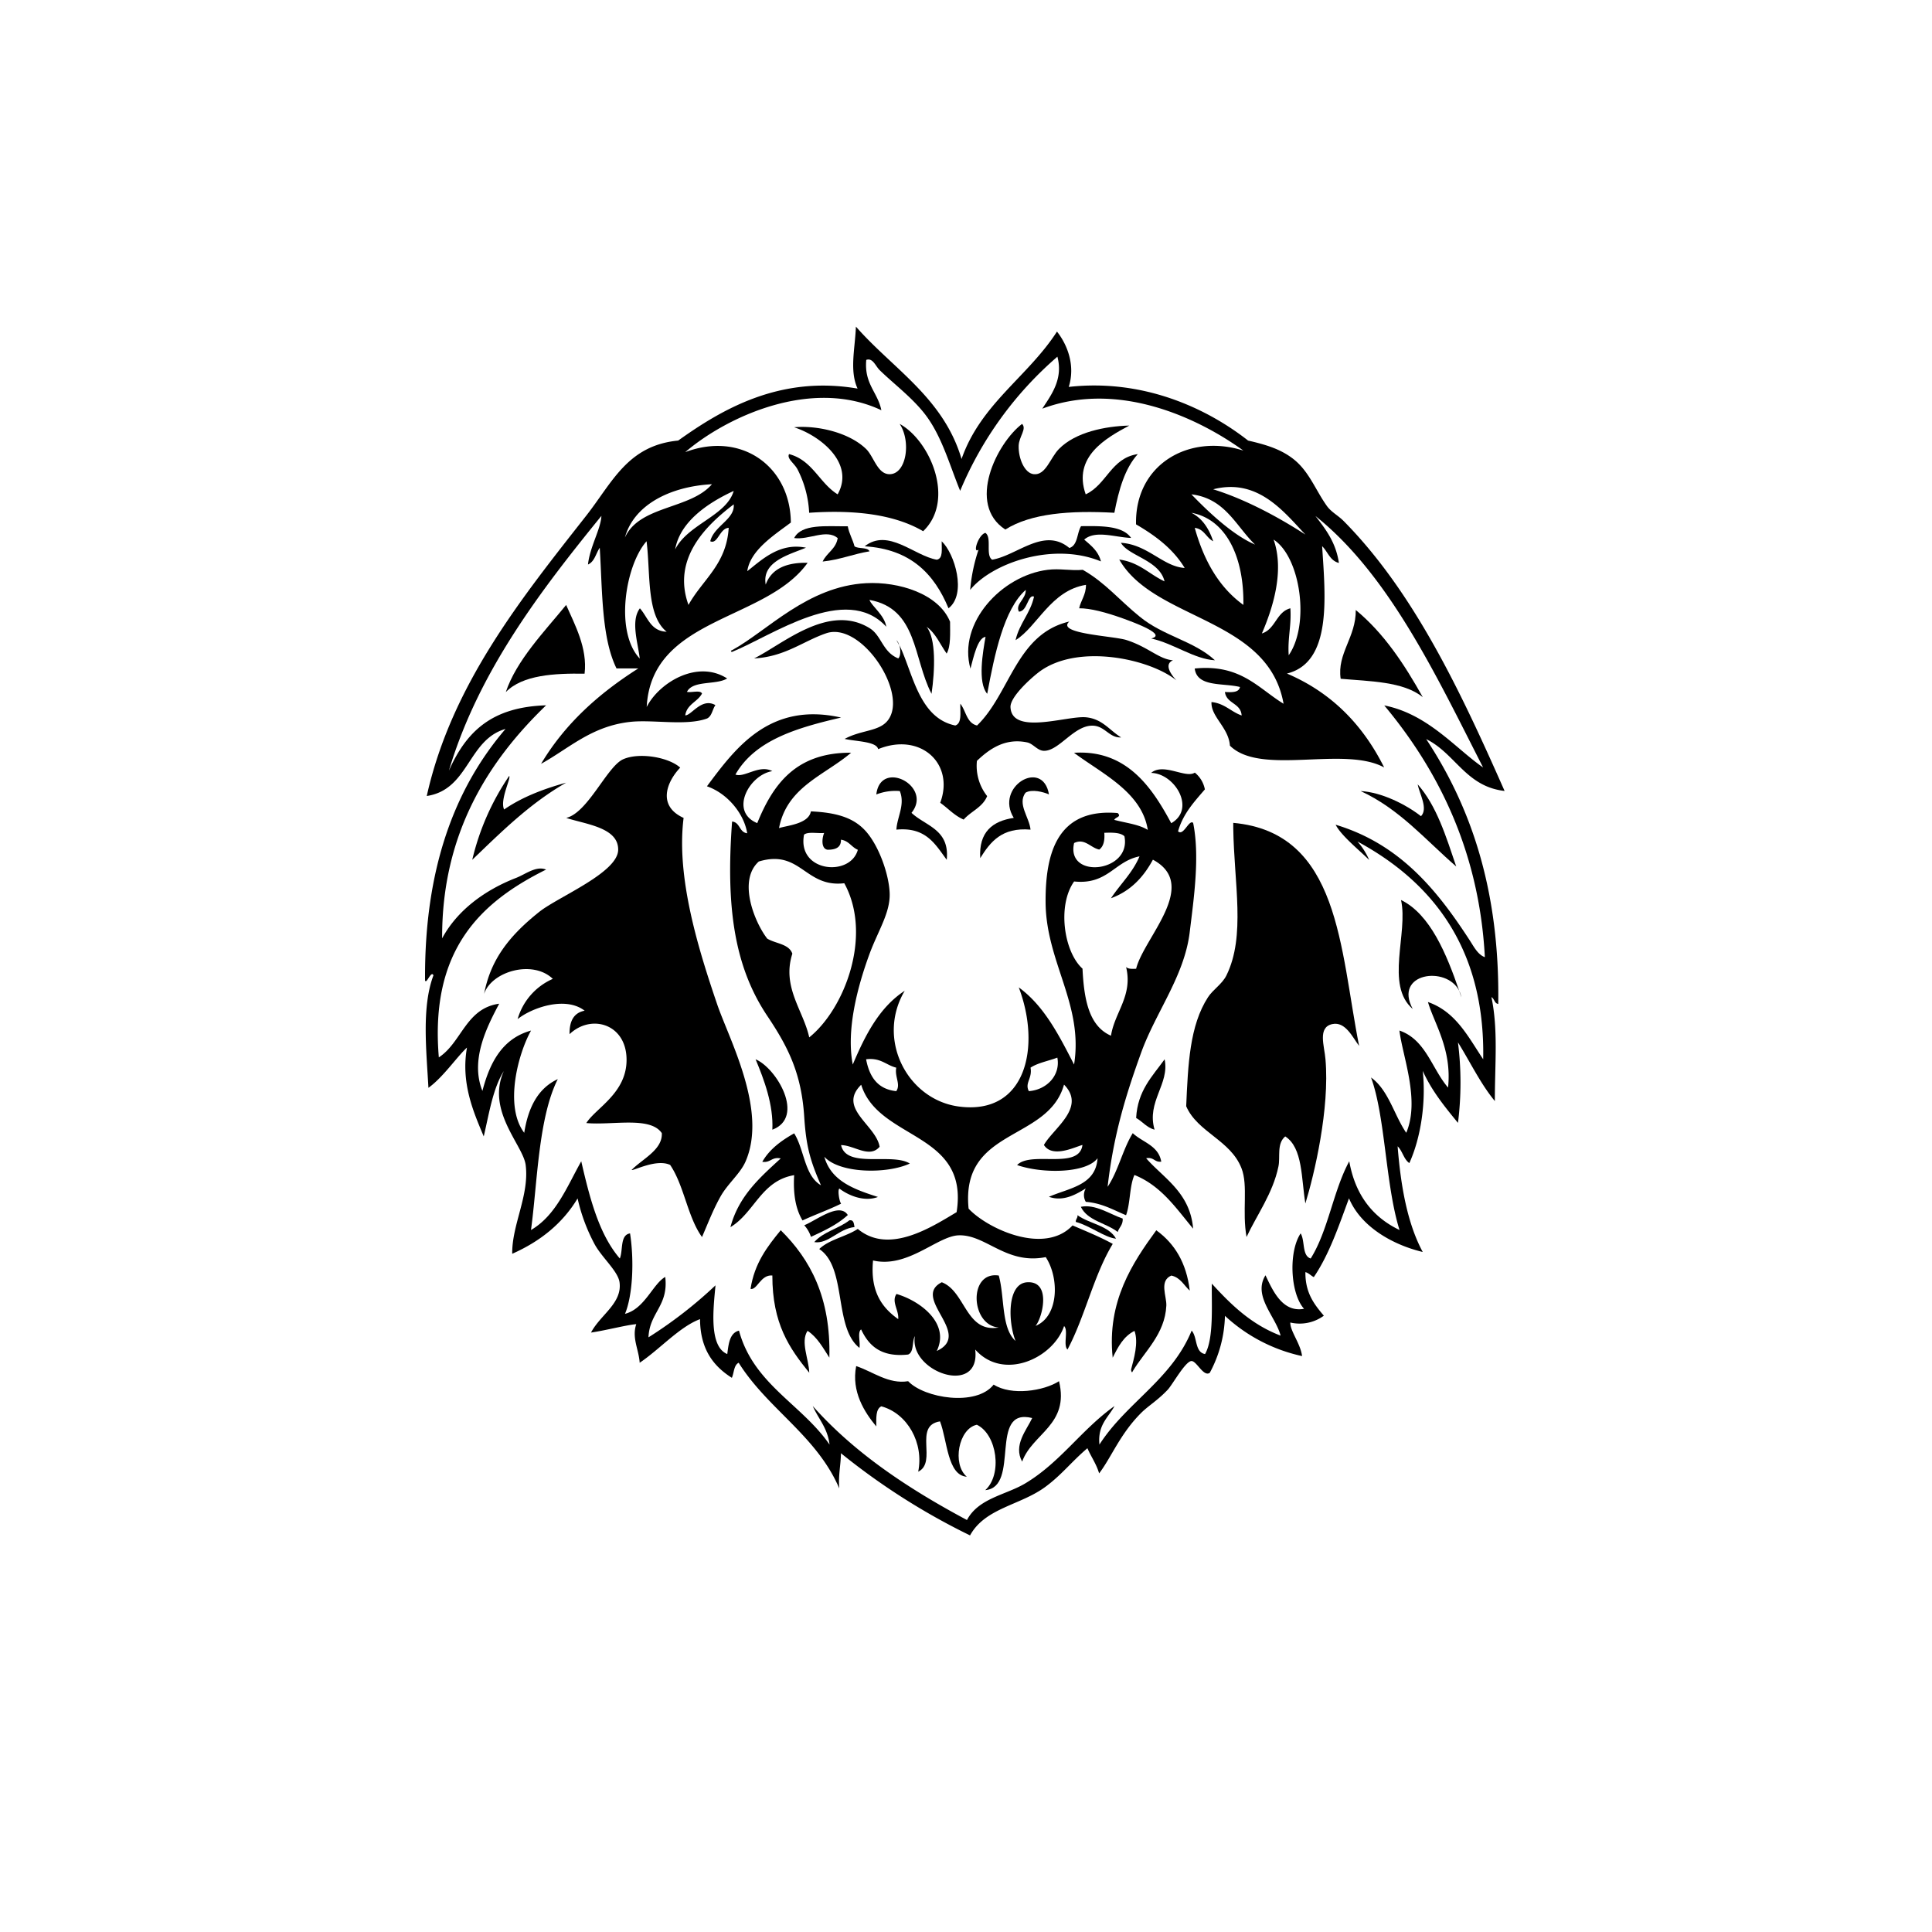 <svg id="Layer_1" data-name="Layer 1" xmlns="http://www.w3.org/2000/svg" viewBox="0 0 566.93 566.93"><path d="M418.5,216.88c13.11,19.84,21.62,44.3,21.15,77.72-1.15-.15-1.1-1.52-2-2,2,9.55,1,19.48,1,30.5-4.23-5.12-7.23-11.47-10.82-17.22a94.48,94.48,0,0,1,0,23.62c-3.85-4.7-7.69-9.38-10.34-15.26,1,9.16-.54,19.6-3.93,27.06-1.66-1.13-2-3.57-3.44-4.92.94,11.84,2.89,22.68,7.37,31-8.47-2-18.05-7.19-21.64-15.74-3,8.12-5.81,16.49-10.33,23.12-.87-.44-1.44-1.18-2.46-1.47-.07,6.13,2.63,9.5,5.41,12.79a12,12,0,0,1-9.84,2c-.07,2.54,3,6.17,3.45,9.85a48.31,48.31,0,0,1-22.63-11.81A37,37,0,0,1,355,402.84c-1.85,1.31-3.89-3.57-5.41-3.45-1.79.13-5.51,6.87-6.89,8.37-3,3.2-5.78,4.78-7.87,6.88-6.18,6.18-8.73,13.06-12.3,17.71-.82-2.79-2.35-4.86-3.44-7.38-4.54,3.83-7.52,7.78-12.3,11.31-7.37,5.46-17.68,6.17-22.14,14.27a197.69,197.69,0,0,1-37.88-24.11c-.05,3.56-.81,6.41-.49,10.33-6.63-15.49-21-23.28-29.52-36.88-1.43.69-1.34,2.91-2,4.42-5.43-3.43-9.29-8.42-9.34-17.22-6,2.23-11.82,8.84-17.71,12.8-.25-3.9-2.36-7.31-1-11.33-3,.26-9,1.85-13.28,2.47,2.72-5.2,9.2-8.59,8.37-14.76-.45-3.29-5.31-7.36-7.39-11.31a52.73,52.73,0,0,1-4.92-13.29c-4.43,7.37-11,12.62-19.18,16.24-.14-8.46,5.09-17.2,3.94-26.08-.76-5.82-11.65-15.89-6.4-27.55-3.23,5.14-4.31,12.43-5.9,19.19-3-7.14-6.76-15.64-4.92-26.07-3,2.76-7,8.72-11.31,11.81-.62-11.25-2-23.74,1.47-33-.67-1.58-2.07,2.77-2.46,1.48-.23-32.69,8.64-56.3,23.61-73.79-11.09,3.18-10.7,17.82-23.11,19.68,7.25-32.62,27.88-58.15,46.72-82.16,7.75-9.86,12.18-20.7,27.06-22.14,12.89-9.2,29.84-19.18,52.64-15.25-2.42-5.27-.74-11.71-.49-18.19,10.87,12.41,25.69,20.88,31,38.85,5.63-16.17,19.47-24.14,28-37.39,3.08,3.89,5.44,10,3.45,16.24,21.5-2.41,40.12,5.94,52.63,15.74,5.36,1.23,9.61,2.54,13.28,5.41,4.62,3.61,6.5,9.11,9.84,13.78,1.31,1.82,3.27,2.76,4.93,4.43,20.68,20.91,34.43,50.27,47.22,79.2C430.14,230.82,427.07,221.1,418.5,216.88Zm16.73,94c.67-34-16.36-52.85-36.9-63.95a20.13,20.13,0,0,1,3.44,5.41c-3.24-3.16-8.23-7.18-9.84-10.33,19,5.71,29.88,19.36,39.36,33.94,1.15,1.76,2.36,4.2,4.43,4.92C434,248.49,421,224.75,406.2,207c12.86,2.56,20.86,12.59,29,18.2-13.75-26.93-27.51-56.44-49.2-73.79,3,3.88,6,7.73,6.89,13.78-2.64-.65-3.26-3.3-4.92-4.92.95,15,2.93,34.09-10.33,37.38,13.11,5.58,22.31,15.08,28.53,27.55-11.84-6.46-36.21,2.58-45.26-6.39-.38-5.37-5.63-8.47-5.41-12.8,3.87.39,5.69,2.84,8.85,3.94-.24-3.7-4.46-3.41-4.91-6.89,2.06.11,4.11.18,4.42-1.47-5-1.24-12.59.12-13.28-5.42,13.48-1.34,18.54,5.74,26.07,10.34-4.48-25.37-37.95-24.37-48.21-42.31,5.81.76,8.81,4.31,13.28,6.4-1.46-6.25-10.61-7.43-12.79-11.32,7.88.5,12.37,7,18.7,7.38-3.4-5.62-8.57-9.47-14.27-12.79-.39-17.56,15.47-26.74,31.49-21.65-13.43-9.73-36.83-20.6-59-12.3,2.51-3.88,6.22-8.62,4.43-15.25a105.8,105.8,0,0,0-28.53,39.36c-3.27-8-5.56-16.68-10.82-23.12-3.83-4.69-8.84-8.43-12.8-12.3-1.24-1.21-2-3.68-3.93-3-.65,7.06,3.35,9.45,4.43,14.77-20.34-9.62-45.25,1.76-57.56,12.3,16.52-6.24,30.86,4.22,31,20.66-5,3.75-11.89,8.11-12.79,14.27,4.31-3.4,9.56-8.48,17.23-6.89-5.12,2.1-13,4.09-11.82,10.82,1.66-4.58,5.94-6.52,12.3-6.39-12.28,17.23-45.82,15.83-47.22,42.3,3.57-7.06,14.78-14,23.61-8.36-3.27,2-10.05.45-11.8,3.93,1.33.31,3.9-.62,4.42.49-1.3,2.47-4.43,3.11-4.92,6.4,1.81.07,4.79-5.3,8.85-3-.89,1.23-1,3.24-2.46,3.93-6.19,2.25-15.92.24-22.62,1-11.33,1.27-17.94,7.82-26.08,12.3,7.05-11.82,17-20.68,28.54-28h-6.4c-4.43-9-4.14-22.75-4.92-35.41-1.13,1.66-1.5,4.07-3.45,4.92.55-5.21,3.75-10.36,3.94-14.27-17.72,21.8-36.06,45.6-44.76,74.78,5.15-11.58,12.65-18.7,28.53-19.19-16.59,16-30.64,37.26-30.51,68.38,4.48-8.33,12.67-14.22,21.66-17.72,2.83-1.09,5.89-3.65,8.85-2.46-19.3,9.58-34.14,23.59-31.48,55.11,6.74-4.41,7.91-14.39,17.71-15.75-3.46,6.54-8.63,16.43-4.92,25.59,2.2-8.45,5.91-15.4,14.27-17.71-3.85,6.89-7.89,22.21-2,30,1.16-7.38,4-13.05,9.85-15.75-5.74,11.32-6,30.78-7.87,44.28,7.35-4.29,10.56-12.72,14.75-20.17,2.49,10.79,5.18,21.38,11.32,28.53,1-2.48,0-6.9,3-7.37,1.28,8.32.73,18.33-1.48,23.6,5.77-1.44,8.21-8.84,11.81-10.82,1,8.5-4.64,10.45-4.92,17.72a128,128,0,0,0,19.67-15.26c-.62,6.69-2,17.93,3.45,20.17.39-3.05.71-6.18,3.44-6.88,4.26,15.74,18.42,21.59,26.57,33.44-.55-4.86-3.28-7.54-4.92-11.31,12.34,13.89,28.16,24.32,45.25,33.45,3.4-6.46,11.47-7.34,17.22-10.82,10.25-6.18,16.42-15.76,26.08-22.63-1.85,3.4-5,5.55-4.43,11.31,7.88-12.29,21.22-19.1,27.06-33.44,1.72,1.89.87,6.33,3.93,6.88,2.67-4.62,1.85-15.12,2-20.66,5.63,6.18,11.6,12,20.17,15.25-1.39-5.57-8.25-11.62-4.43-17.71,2.16,4.56,5,11,11.31,9.84-4.05-4.5-4.6-16.74-1-22.13,1.33,2.11.33,6.55,2.95,7.37,5.13-8.15,6.63-19.94,11.32-28.53,1.75,9.89,6.88,16.4,14.75,20.17-4.14-13.24-4.14-33.24-8.36-44.76,5.15,3.7,6.74,11,10.33,16.23,4.1-9.63-1.09-22.41-2-30,7.71,2.62,9.5,11.17,14.27,16.73,1.18-11.2-4-18.65-5.9-25.1C427.22,296.88,430.82,304.26,435.23,310.84ZM378.65,178.5c.34,5.1-.83,8.69-.49,13.78,6.29-9.07,3.46-28.83-4.43-33.94,3.26,9.28-.3,20.27-3.44,27.54C374.29,184.65,374.49,179.59,378.65,178.5ZM356,143.58c10,3.09,20.09,8.77,27.06,13.29C376.78,150.23,369.11,140.2,356,143.58Zm8.86,33.94c.22-14-5-25.13-15.25-27.05,3.25,1.67,5.16,4.67,6.39,8.36-2.06-1.06-2.63-3.6-5.41-3.93C353.27,164.53,357.73,172.37,364.88,177.52Zm3.44-17.7c-5.67-5.48-8.75-13.56-18.69-14.76C354.93,150.58,361.89,157.06,368.32,159.82Zm-159.88-1c1.09-4.49,7.31-6.46,6.88-10.82-7.73,5.87-18.27,15.71-13.27,29.51,4.08-7.4,11.14-11.81,11.8-22.62C211.18,155,210.59,159.83,208.44,158.83Zm-10.33,2.46c3.68-7.46,15.06-9.86,17.21-17.22C207.68,147.57,199.47,153.14,198.11,161.29Zm-14.76-3.44c4.21-9.56,19.24-8.32,25.58-15.75C196.16,142.78,185.8,148.48,183.35,157.85Zm4.43,20.65c2.33,2.59,3.13,6.71,7.87,6.89-6-4.81-4.71-16.93-5.9-26.56-6.17,6.93-9.46,26.49-2,34.43C187.21,188.66,185,182.16,187.78,178.5Z"/><path d="M428.83,292.64c-.21-.64-.43-1.28-.65-1.92A7.24,7.24,0,0,1,428.83,292.64Z"/><path d="M416,230.16c5.56,6.24,8.32,15.28,11.32,24.11-9-7.78-16.6-16.86-28.05-22.14,6.07.33,13.2,3.86,17.71,7.38C419.15,237.28,416.51,232.9,416,230.16Z"/><path d="M411.12,264.1c8.55,4.16,13.35,15.82,17.06,26.62-3.75-7.42-19.34-5.22-13.62,5.36C406.38,289.07,413.29,273.85,411.12,264.1Z"/><path d="M397.84,179c8.27,6.82,14.26,15.92,19.67,25.59-5.65-4.66-15.78-4.66-24.1-5.41C392.3,191.75,397.93,187,397.84,179Z"/><path d="M398.82,306.91c-1.88-2.44-4-7.24-7.87-6.4-4.38.94-2.31,6.43-2,10.33,1.27,14.45-3.25,33.72-5.9,42.31-1.22-7.31-.72-16.34-5.91-19.68-2.57,2.15-1.39,6.07-2,8.85-1.61,7.84-6.43,14.36-9.35,20.67-1.36-7.49.52-15.05-1.48-20.17-3.22-8.28-12.93-10.56-16.23-18.2.54-12.24,1-23.67,6.4-32,1.43-2.21,4.17-3.87,5.41-6.4,5.69-11.57,2.22-26.93,2-43.29v-1.47C393.22,244.3,393.15,278.47,398.82,306.91Z"/><path d="M350.61,226.72a8.32,8.32,0,0,1,2.95,4.92c-3.09,3.62-6.37,7.07-7.87,12.3,1.58,1.54,3.24-3.62,4.43-2.46,2,9.89.19,22.17-1,32-1.55,12.93-9.94,23.47-14.26,35.42-4.45,12.32-8.09,24-9.84,39.36,3.11-4.6,4.44-11,7.38-15.74,2.87,2.7,7.55,3.6,8.36,8.36-2,.25-2.17-1.44-4.43-1,5,5.77,12.91,10,13.78,20.66-5-6-9.38-12.6-17.22-15.75-1.47,3.29-1.18,8.34-2.46,11.81-3.72-1.53-7-3.54-11.81-3.93a3.86,3.86,0,0,1,0-3.94c-2.65,1.62-6.52,4-10.82,2.46,5.93-2.6,13.74-3.32,14.27-11.31-3.39,4.49-16.28,4.54-23.61,2,4.09-4.26,18.23,1.52,19.18-5.9-2,.49-8.78,4-11.31,0,2.78-4.92,12.51-11,5.9-17.71-4.68,16.81-30.38,12.57-28,36.4,5.58,5.94,22.28,13.68,30.5,4.92,4,1.72,8.1,3.38,11.8,5.42-5.58,9.16-8.14,21.36-13.28,31-1.36-1.26.34-5.59-1-6.89-3.2,9.49-17.83,16.21-26.08,6.89,1.65,13.92-19.54,6.59-17.7-3.94-.89,1.57-.21,4.7-2,5.41-7.91.85-11.53-2.57-13.78-7.38-1.13.85-.18,3.76-.49,5.42-7.62-6-3.61-23.61-11.8-29,2.93-2.82,7.85-3.62,11.31-5.9,9.17,7.63,21.68-.57,29-4.92,3.74-23.66-22.88-21-28-37.39-7.05,6.91,4.34,11.78,5.41,18.2-3,3.49-7.42-.44-11.31-.49,1.52,7,14.92,2.14,20.17,5.41-6.75,3.14-20.66,2.94-25.09-2,2,7.18,8.79,9.58,15.74,11.81-4.21,1.58-8.9-.61-11.31-2.46-.57.29-.08,3.65.49,4.43-3.62,1.79-7.62,3.2-11.31,4.92-2-3.3-2.79-7.71-2.46-13.29-9.69,1.63-11.63,11-18.7,15.26,2.45-9.2,8.7-14.6,14.76-20.17-2.66-.54-2.93,1.33-5.41,1,2.15-3.76,5.59-6.22,9.35-8.36,3,4.74,3,12.42,7.87,15.24-3.25-7.41-4.36-11.56-4.92-20.16-.82-12.61-4.64-20.3-10.82-29.52-9.85-14.7-12.17-32.47-10.34-57.06,2.38.24,2.07,3.18,4.43,3.44-.89-5.67-5.71-11.66-11.81-13.78,8.31-11.14,18.35-24.9,39.36-20.17-12.88,3-25.24,6.58-31,16.73,2.68,1,7-3.06,10.82-1-6.68,1-12.75,11.82-4.42,15.25,4.64-11.42,11.38-20.76,27.54-20.66-7.78,6.65-18.84,10-21.15,22.13,2-.74,8.69-1.14,9.35-4.92,7.46.34,12.28,1.82,15.74,5.42,4.07,4.22,7.21,13,7.38,18.68s-3.4,10.93-5.91,17.72c-3.57,9.71-6.88,22.37-4.92,32.47,3.66-8.65,7.8-16.79,15.25-21.65-8.44,14.22.76,31.87,15.75,33.95,20,2.74,24.27-17.7,17.71-34.94,7.5,5.46,11.82,14.09,16.23,22.64,2.83-17.68-8.29-30.12-8.36-47.73-.06-14.17,3.34-27.56,21.15-26.07,1.2,1.16-.55,1.1-1,2,3.35.91,7.21,1.3,9.84,2.95-1.72-11.08-13.38-16.47-21.65-22.63,15.44-1,22.92,10.21,28.53,20.66,7.31-4.17,1.07-14.6-5.9-14.76C341.44,223.73,347.91,228.52,350.61,226.72Zm-17.22,57.55c2.24-9.1,18.76-24.57,4.92-32-2.76,5.11-6.54,9.2-12.3,11.31,2.74-4.16,6.33-7.44,8.37-12.29-7.39,1.46-9.32,8.39-19.19,7.37-5,7.05-3,20.66,2.46,25.58.44,8.92,1.84,16.86,8.36,19.68,1.07-6.91,6.48-11.74,4.43-20.17C331,284.35,332.18,284.34,333.39,284.27Zm-18.2-36.89c-2.49,10.78,16.95,8.64,14.76-2-1.2-1.1-3.52-1.09-5.9-1,.17,2.3-.23,4-1.48,4.92C320,248.78,318.3,245.86,315.19,247.38Zm-13.28,72.81c5.34-.41,9.34-4.75,8.36-9.84-2.63,1-5.7,1.51-7.87,2.95C303,316.43,300.63,317.78,301.91,320.19Zm2,68.87c6.78-2.78,7-14,2.95-20.17-11.62,2.31-17.59-6.7-25.58-6.39-6.26.24-14.95,9.75-25.09,7.38-.87,9.06,2.58,13.81,7.38,17.21.27-2.58-2.08-5.11-.5-7.38,6.9,2,15.78,8.6,11.81,16.73,10.78-5-7.63-15.56,1.48-20.17,7,2.69,7,14.93,16.72,13.28-8.31-.61-9-16.62,0-15.25,1.77,6.28.67,15.4,4.92,19.19-2.18-5.42-2.58-16.89,3.45-17.22C308.65,375.87,305.86,386.78,303.88,389.06ZM263,320.19c1.38-2-.52-4.2,0-6.89-3-.74-4.56-3-8.85-2.46C255.13,316,257.54,319.62,263,320.19Zm-11.31-70.84c-1.84-.79-2.61-2.63-4.92-2.95.06,2.35-1.64,2.95-3.93,2.95-1.94-.3-1.65-3.38-1-4.92-1.95.18-4.71-.45-5.9.49C233.84,255.93,249.53,257.44,251.73,249.35Zm-14.26,55.09c10.39-8.3,18.71-29.94,10.32-45.26-11.58,1.35-12.78-10.07-25.08-6.38-6.29,5.61-1.18,17.94,2.46,22.62,2.43,1.51,6.36,1.5,7.38,4.43C229.36,289.65,235.74,296.48,237.47,304.44Z"/><path d="M356.51,193.75c-6.07-.32-12.1-4.94-18.69-6.39,4.62-1.11-4.44-4.49-8.37-5.91-4.85-1.74-9.59-3-12.78-2.95.53-2.41,2-3.9,2-6.88-10.33,1.64-14.27,12.29-20.66,16.23,1.12-4.94,4.32-7.81,5.42-12.78-1.83-.83-1.9,4.33-4.43,4.42-1.18-2.2,2.09-3.66,2-6.39-6.38,5.58-9.18,19-11.31,30.49-2.89-3.33-1.25-12.4-.49-16.72-2.33.3-3.53,6-4.43,9.34-3.8-13.43,9.2-27.32,22.63-29,3.66-.47,6.84.34,10.33,0,6.55,3.71,10.74,8.92,16.73,13.76C341.43,186.69,350.36,188.05,356.51,193.75Z"/><path d="M349.13,378.73c-1.73-1.55-2.72-3.84-5.41-4.43-3.66,1.56-1.33,6.08-1.47,8.86-.41,8.33-6.4,13.43-9.84,19.18-.26.76-.51,0-.5-.49.79-3.07,2.25-7.81,1-11.31-3.19,1.57-4.83,4.67-6.4,7.87-1.75-16.52,5.87-27.92,12.79-37.39C344.63,364.86,348.16,370.52,349.13,378.73Z"/><path d="M344.22,193.75c-2.92,1.24-.28,4.55,1,5.91-7.71-6.3-29-11-40.34-2.46-2.61,2-8.51,7.38-8.36,10.33.42,8.32,16.6,2.44,22.13,2.95,4.81.46,6.81,3.72,10.33,5.91-3.51.18-4.71-3.37-8.35-3.45-5.49-.11-9.85,7.43-14.27,7.38-1.9,0-3.19-2.09-4.92-2.46-6.26-1.32-10.82,1.63-14.77,5.41a14.34,14.34,0,0,0,3,10.34c-1.31,3.28-4.74,4.44-6.89,6.89-2.76-1.18-4.57-3.31-6.88-4.93,4.3-11.55-5.85-20.78-18.21-15.74-.51-2.26-6.29-2.22-9.84-3,5.37-2.93,11-2,13.29-6.4,4.5-8.5-8.78-28-18.7-24.6-6.79,2.32-12.07,6.88-21.15,7.38,8.31-4.09,21.87-16.35,33.94-8.85,3.47,2.16,3.75,7,8.37,8.85.74-.76.69-2.6.29-3.95,3.93,7.94,5.68,21.44,16.43,23.63,2-.64,1.4-3.84,1.48-6.39,1.68,2.09,1.85,5.69,4.91,6.39,9.75-9.44,11.49-26.88,27.07-30.5-4,3.57,12.72,4.19,16.72,5.41C337,189.87,340.12,193.49,344.22,193.75Z"/><path d="M341.75,310.84c1.52,7.28-5.37,12.42-2.95,20.66-2.32-.63-3.52-2.38-5.41-3.44C333.82,320,338.19,315.8,341.75,310.84Z"/><path d="M333.88,133.25c-3.82,4.21-5.58,10.49-6.88,17.22-13-.72-24.44.16-32,4.92-11.39-7.4-2.55-25.31,4.92-31,1.45,1.46-.9,3.7-1,6.4-.11,3.75,1.73,8.08,4.43,8.36,3.53.38,4.84-4.81,7.37-7.38,4.88-5,13.7-6.71,20.66-6.89-6.78,3.63-16.68,9.14-12.79,20.18C324.79,142.19,326,134.4,333.88,133.25Z"/><path d="M329.45,357.58c.12,1.91-1.05,2.54-1.47,3.93-3.41-2.66-8.85-3.27-10.82-7.38C321.39,353.25,325.74,356.32,329.45,357.58Z"/><path d="M331.91,157.85c-4.59-.14-10.44-2.4-13.76.49,2,1.73,4.15,3.38,4.91,6.4-14.21-5.86-32.13.61-38.37,8.36a49.9,49.9,0,0,1,2.46-11.81c-1.83,1.36-.11-4.37,2-4.92,2,1.32-.05,6.6,2,7.87,7.42-1.28,15.2-9.64,22.64-3.44,2.51-.76,2.19-4.37,3.44-6.4C323.3,154.33,329.43,154.26,331.91,157.85Z"/><path d="M316.18,356.59c3.52,2.55,9.14,3,11.31,6.89-3.33-.34-7.63-3.8-11.81-4.92C315.62,357.68,316.28,357.52,316.18,356.59Z"/><path d="M310.76,405.3c3.12,12.82-7.82,15.31-10.82,23.6-2.66-4.86,1.3-9.23,2.95-12.79-12.93-3.26-3.37,20.25-13.77,21.16,5.08-4.6,3.47-16.34-2.47-19.19-5.37,1.13-7.32,11.54-2.95,15.25-5.7-.37-5.71-10.68-7.86-16.24-7.94,1.24-.67,11.94-6.4,14.77,1.7-8.4-3.12-17.09-10.82-19.19-1.67.79-1.49,3.44-1.48,5.9-3.46-4.14-7.37-10.25-5.9-17.7,4.83,1.57,9.46,5.38,15.25,4.43,4.74,5,20,7.5,25.09,1C296.78,409.63,306.29,408.18,310.76,405.3Z"/><path d="M307.81,233.11c-1.61-.7-5-1.64-6.89-.49-2.45,3.32,1.15,7.23,1.48,10.83-8.43-.73-11.8,3.61-14.76,8.36-.45-7.66,3.57-10.87,9.84-11.81C291.78,230.87,306,222.4,307.81,233.11Z"/><path d="M278.79,182.44c0,3.45.25,7.14-1,9.35-1.91-2.69-3.22-6-5.91-7.88,2.84,3.45,2.48,12.78,1.47,19.68-5.43-10.48-4.08-25-18.2-27.55.57,1.75,4.41,4.45,4.92,7.87-11.85-12.94-33.53,2.66-45.26,7.39-.55-.09-.27-.5,0-.5,10.34-5.64,22.08-18.75,39.36-19.67C263.77,170.62,275.45,174.24,278.79,182.44Z"/><path d="M276.33,158.83c3.84,3.61,7.41,15.54,2,19.67-4.17-10.09-11.15-17.38-24.6-18.19,6.9-5.44,14.55,2.79,21.15,3.93C276.82,163.91,276.28,161.08,276.33,158.83Z"/><path d="M267.47,238.52c4.14,3.9,11.25,4.82,10.34,13.78-3.36-4.53-6.07-9.68-14.77-8.85.21-3.77,2.62-7.28,1-11.32a15.42,15.42,0,0,0-6.89,1C258.35,222.63,273.82,230.7,267.47,238.52Z"/><path d="M264,124.39c9,4.93,16.4,22.4,6.89,31.49-8.18-4.79-19.56-6.36-33.45-5.41A31.07,31.07,0,0,0,234,137.68c-1-1.82-3.16-3.1-2.46-4.43,6.9,1.8,8.88,8.49,14.26,11.81,5.18-9.23-5.3-17.29-12.78-19.68,6.52-.61,16,1.38,21.15,6.39,2.27,2.24,3.32,7.41,6.89,7.38C266,139.11,267.41,129.54,264,124.39Z"/><path d="M263.83,189.31c-.25-.51-.51-1-.79-1.46A2.88,2.88,0,0,1,263.83,189.31Z"/><path d="M250.75,160.31c1.13.83,3.77.16,4.42,1.47-4.79.78-8.67,2.47-13.77,3,1.19-2.59,3.9-3.65,4.42-6.89-3.32-2.76-8.4.6-12.78,0,2.15-4.24,9.38-3.41,15.73-3.45C249.18,156.63,250.2,158.23,250.75,160.31Z"/><path d="M249.27,358.07c1.3-.16,1.27,1,1.48,2-4.66.48-7.67,5.06-11.81,4.42C241.52,361.47,246.16,360.53,249.27,358.07Z"/><path d="M236,359.54c3.42-1.34,10.3-6.9,12.78-3-3,2.77-6.87,4.6-10.81,6.4A9.42,9.42,0,0,0,236,359.54Z"/><path d="M229.1,361c8.67,8.55,14.72,19.72,14.27,37.39-1.87-2.89-3.54-6-6.4-7.87-2.13,3.2.38,8.28.5,12.3-5.85-7.21-10.84-14.39-10.83-28.54-3.44-.32-4.48,4.37-6.4,3.94C221.39,370.68,225.18,365.78,229.1,361Z"/><path d="M221.72,310.84c6.17,2.58,14.65,17,4.92,20.66C227,324.22,224.21,316.79,221.72,310.84Z"/><path d="M210.41,294.6c3.49,10.3,14.93,31.24,8.36,46.25-1.57,3.59-5.24,6.48-7.38,10.33S207.9,358.59,206,363c-4.26-5.91-5.24-15.11-9.35-21.16-4-1.88-10.69,1.74-11.31,1.48,3.07-3.2,9.14-5.9,8.86-10.82-3.41-5-14.51-2.24-22.15-2.95,2.79-4.43,11.91-8.8,11.81-18.7-.1-10.47-10.45-13.39-16.73-7.38-.06-3.84,1.25-6.29,4.43-6.89-5.72-4.4-15.62-.79-19.67,2.47a18.44,18.44,0,0,1,10.33-11.81c-5.91-5.7-18-2.2-20.17,4.43,1.83-9.51,6.7-16.55,16.23-24.12,5.59-4.43,23.05-11.46,23.12-18.19.07-6.53-9.4-7.45-15.25-9.35,6.37-1.51,12-15.14,16.73-17.22s13.31-.61,16.72,2.46c-4,4.21-6.76,11.24,1,14.76C198.36,257.66,205.09,278.94,210.41,294.6Z"/><path d="M166.13,177.52c2.51,5.72,6.32,12.68,5.41,20.17-8.81-.14-18.24.36-23.12,5.41C151.54,193.76,159.79,185.29,166.13,177.52Z"/><path d="M147.93,237.54c5.14-3.56,11.4-6,18.2-7.87-10.64,6.09-19,14.42-27.55,22.63a73.64,73.64,0,0,1,10.83-24.6C150.08,228.16,146.6,234.75,147.93,237.54Z"/></svg>